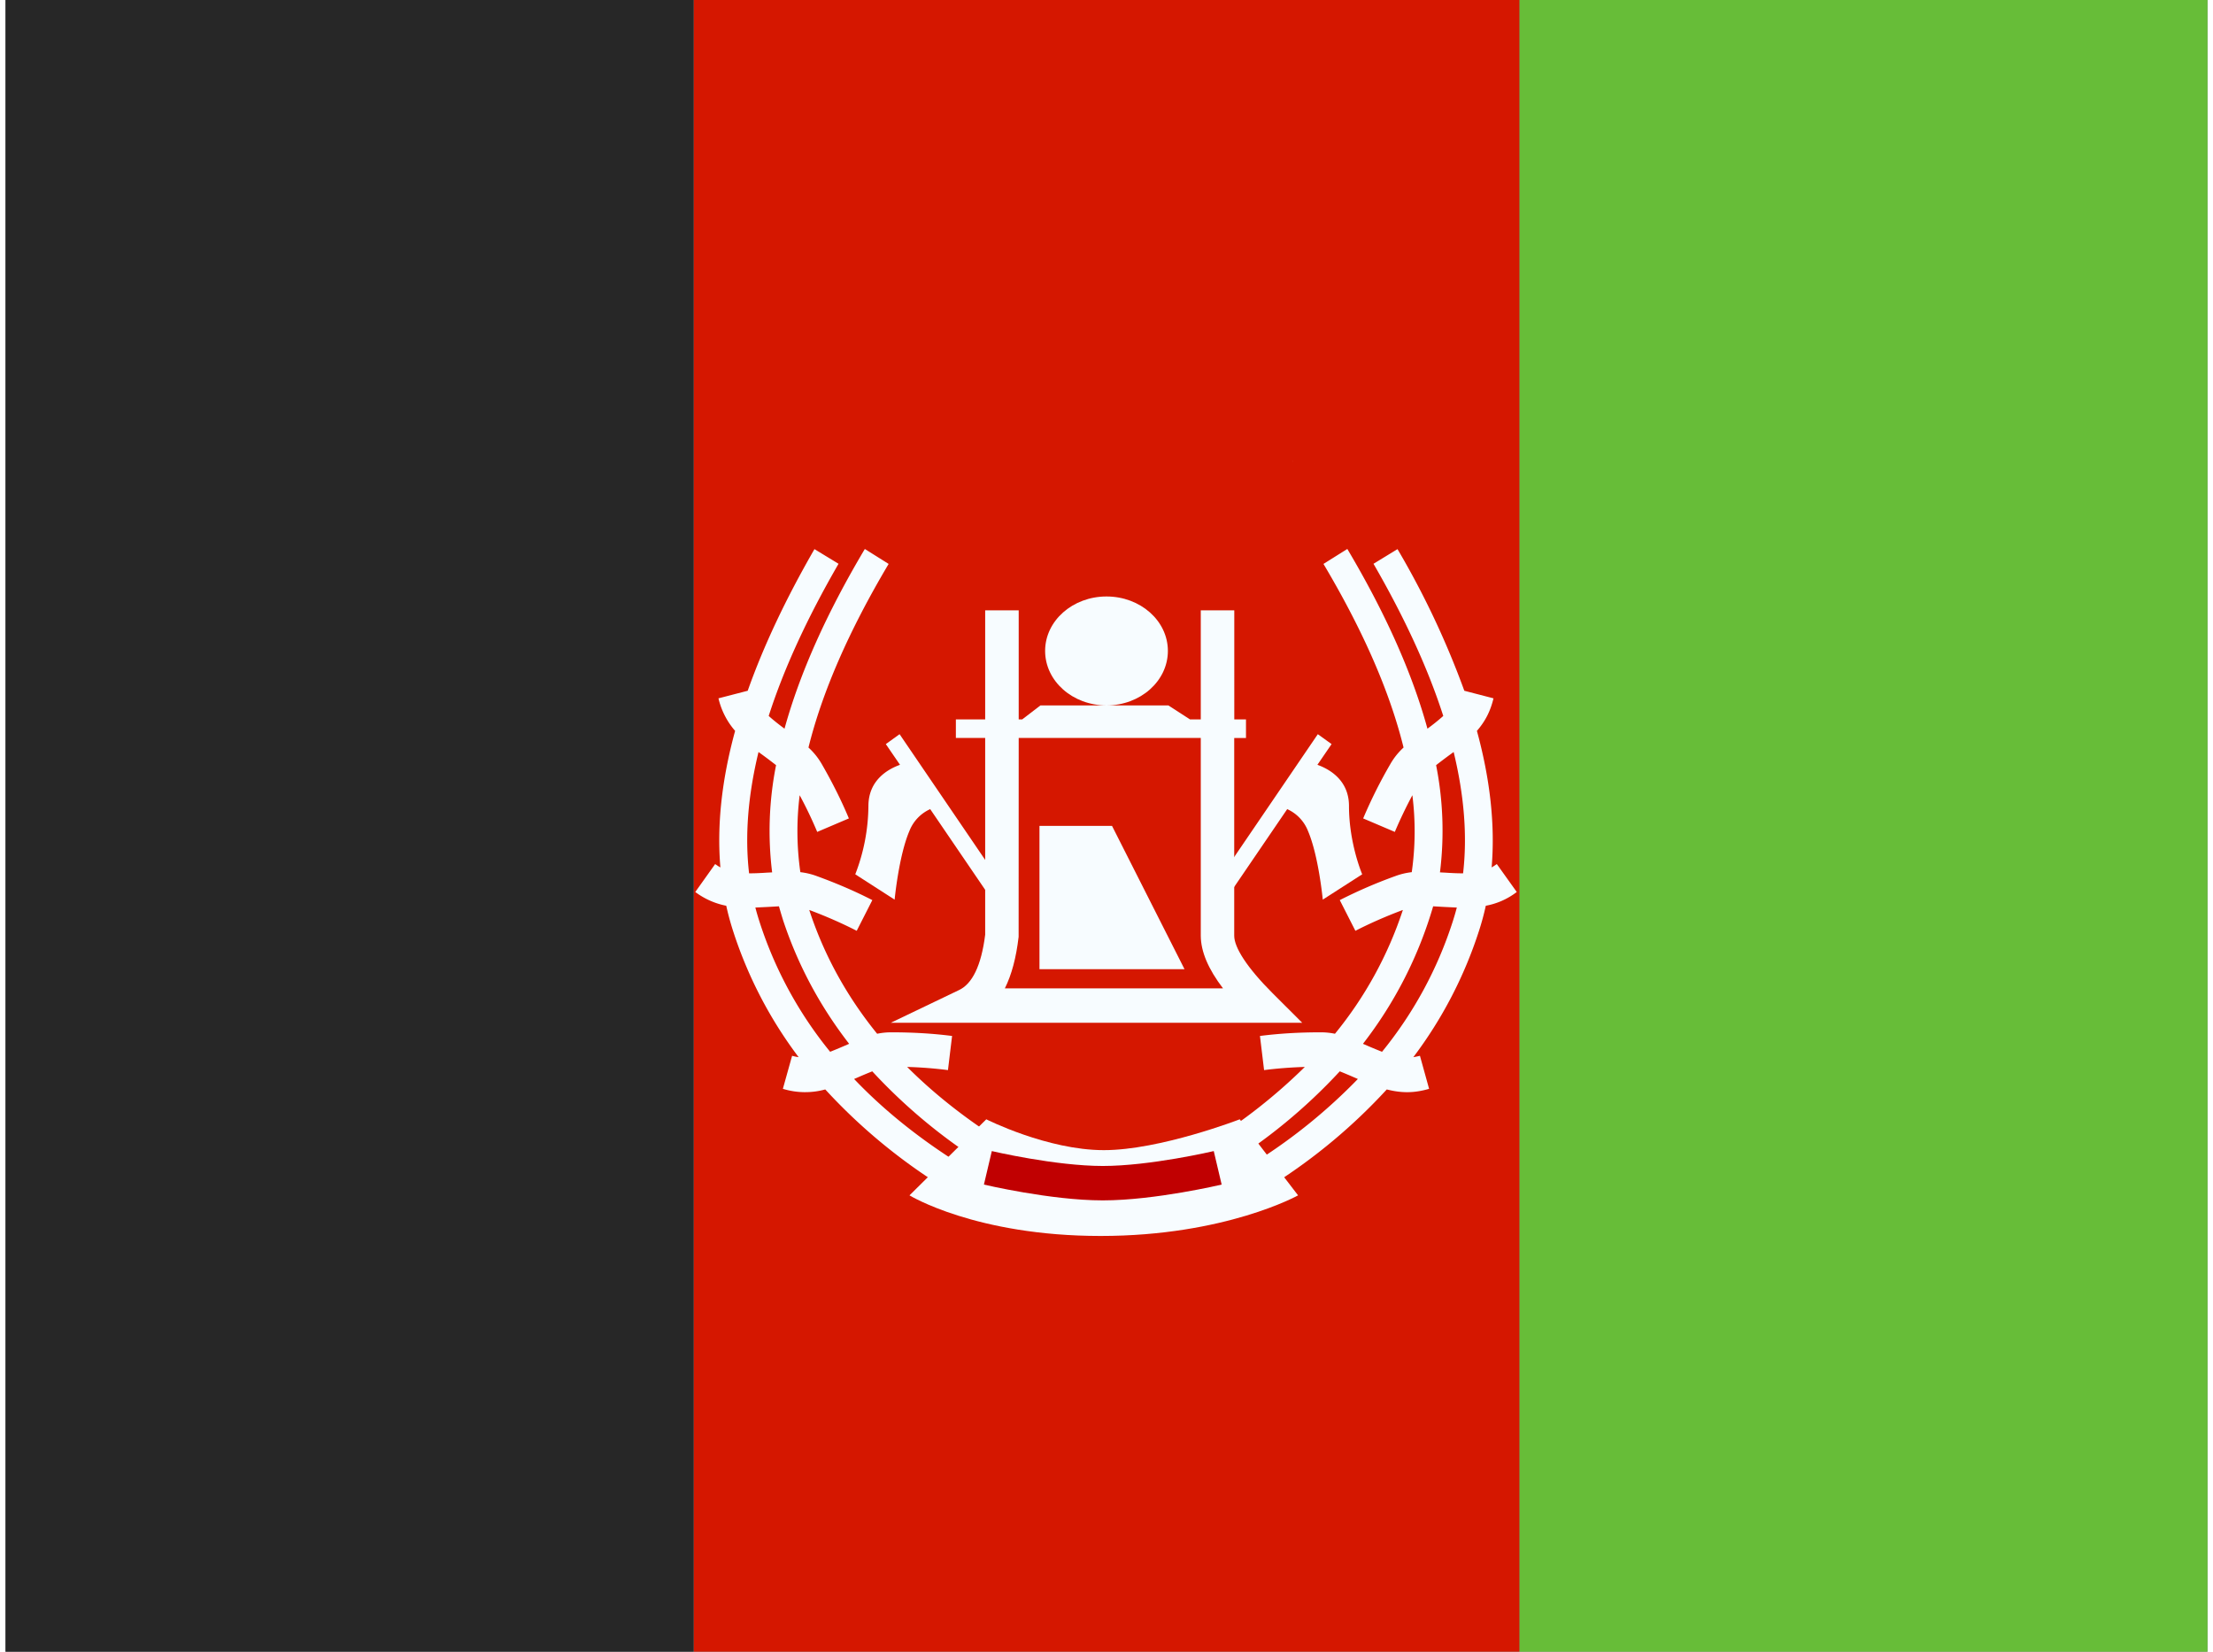 <svg xmlns="http://www.w3.org/2000/svg" width="1.34em" height="1em" viewBox="0 0 32 24"><rect x="0" y="0" width="32" height="24" fill="#808080" stroke="none"/><g fill="none"><path fill="#67BD38" fill-rule="evenodd" d="M22 0h10v24H22z" clip-rule="evenodd"/><path fill="#D51700" fill-rule="evenodd" d="M10 0h12v24H10z" clip-rule="evenodd"/><path fill="#272727" fill-rule="evenodd" d="M0 0h10v24H0z" clip-rule="evenodd"/><path fill="#F7FCFF" fill-rule="evenodd" d="m12.488 7.977l.346.217q-.865 1.455-1.165 2.668a1 1 0 0 1 .193.24q.235.408.394.79l-.46.196a6 6 0 0 0-.255-.533a4.2 4.2 0 0 0 .01 1.118a1 1 0 0 1 .236.056q.441.16.81.35l-.227.446q-.315-.162-.69-.303l.005.015q.32.968.982 1.784a1 1 0 0 1 .208-.021q.47 0 .881.053l-.06.496a6 6 0 0 0-.593-.046q.595.595 1.398 1.099l-.211.355a8 8 0 0 1-1.694-1.39a7 7 0 0 0-.228.096l-.036.015q.609.639 1.441 1.175l-.215.353a8.2 8.2 0 0 1-1.645-1.376a1.1 1.1 0 0 1-.616-.009l.134-.48q.048.014.095.02a6.2 6.2 0 0 1-.955-1.841a4 4 0 0 1-.097-.359a1.1 1.1 0 0 1-.45-.2l.289-.406q.037.027.076.049q-.078-.92.214-1.984a1.1 1.1 0 0 1-.242-.473l.425-.11q.344-.972.97-2.058l.35.213q-.685 1.184-1.015 2.211q.092.083.23.185q.333-1.209 1.167-2.611m-1.29 3.141a8 8 0 0 0-.255-.191q-.231.954-.137 1.763q.11 0 .256-.01l.079-.004a4.9 4.9 0 0 1 .057-1.558m-.115 2.06l.157-.009q.029.102.06.202q.322.973.96 1.796l-.083.036q-.105.045-.193.08a5.8 5.8 0 0 1-1.028-1.894a4 4 0 0 1-.059-.202zm8.416-5.201l-.346.217q.865 1.455 1.164 2.668a1 1 0 0 0-.192.24a7 7 0 0 0-.395.79l.46.196q.109-.259.255-.533a4.2 4.2 0 0 1-.009 1.118a1 1 0 0 0-.236.056a7 7 0 0 0-.81.35l.227.446q.315-.162.69-.303l-.005.015a5.6 5.6 0 0 1-.982 1.784a1 1 0 0 0-.21-.021q-.469 0-.88.053l.06.496q.28-.036.592-.046a8 8 0 0 1-1.397 1.099l.211.355a8 8 0 0 0 1.694-1.39q.088.035.228.096l.035.015a8 8 0 0 1-1.44 1.175l.215.353a8.2 8.2 0 0 0 1.645-1.376c.217.055.4.054.615-.009l-.133-.48a1 1 0 0 1-.096.02a6.2 6.2 0 0 0 .956-1.841q.057-.176.097-.359a1.05 1.05 0 0 0 .45-.2l-.29-.406a1 1 0 0 1-.075.049q.077-.92-.214-1.984c.121-.14.196-.285.241-.473l-.424-.11a12.4 12.4 0 0 0-.971-2.058l-.349.213q.684 1.184 1.014 2.211a3 3 0 0 1-.23.185Q20.333 9.38 19.5 7.977m1.29 3.141a8 8 0 0 1 .255-.191q.231.954.137 1.763q-.11 0-.256-.01l-.08-.004a4.9 4.9 0 0 0-.056-1.558m.114 2.06l-.157-.009a6 6 0 0 1-1.02 1.998l.083.036q.106.045.194.08a5.8 5.8 0 0 0 1.028-1.894q.032-.1.059-.202z" clip-rule="evenodd"/><path fill="#F7FCFF" fill-rule="evenodd" d="m14.253 16.264l-1.116 1.105s.962.59 2.777.59c1.814 0 2.87-.59 2.87-.59l-.848-1.105s-1.157.448-1.975.448c-.82 0-1.708-.448-1.708-.448" clip-rule="evenodd"/><path stroke="#C00001" stroke-width=".5" d="M14.276 16.969s.946.223 1.67.223c.725 0 1.67-.223 1.67-.223"/><path fill="#F7FCFF" fill-rule="evenodd" d="M16.892 9.458c0 .438-.4.792-.892.792c-.493 0-.892-.354-.892-.792c0-.437.4-.791.892-.791c.493 0 .892.354.892.791M16 10.25h-.96l-.265.203h-.051V8.868h-.487v1.585h-.426v.27h.426v2.858c-.057.456-.19.714-.378.804l-.993.476h5.978l-.43-.429c-.377-.377-.558-.667-.558-.835v-2.874h.171v-.27h-.17V8.868h-.487v1.585h-.157l-.314-.203zm-1.276.473h2.646v2.874q.002.345.323.764h-3.17c.098-.197.164-.442.2-.749zM16.08 12h-1.054v2.083h2.108zm1.09-5.844l.001.003zm1.54.542l.002.01V6.7zm.3.037l.002-.005l-.001.002zm-1.212.613h.006z" clip-rule="evenodd"/><path fill="#F7FCFF" fill-rule="evenodd" d="m12.993 10.668l-.2.144l.206.301c-.176.063-.459.223-.459.599a2.8 2.8 0 0 1-.191.992l.572.368s.06-.636.215-.998a.58.58 0 0 1 .302-.317l.89 1.306l.198-.144zm6.078 0l.2.144l-.206.301c.176.063.459.223.459.599c0 .546.192.992.192.992l-.573.368s-.06-.636-.215-.998a.58.58 0 0 0-.302-.317l-.89 1.306l-.198-.144z" clip-rule="evenodd"/></g></svg>